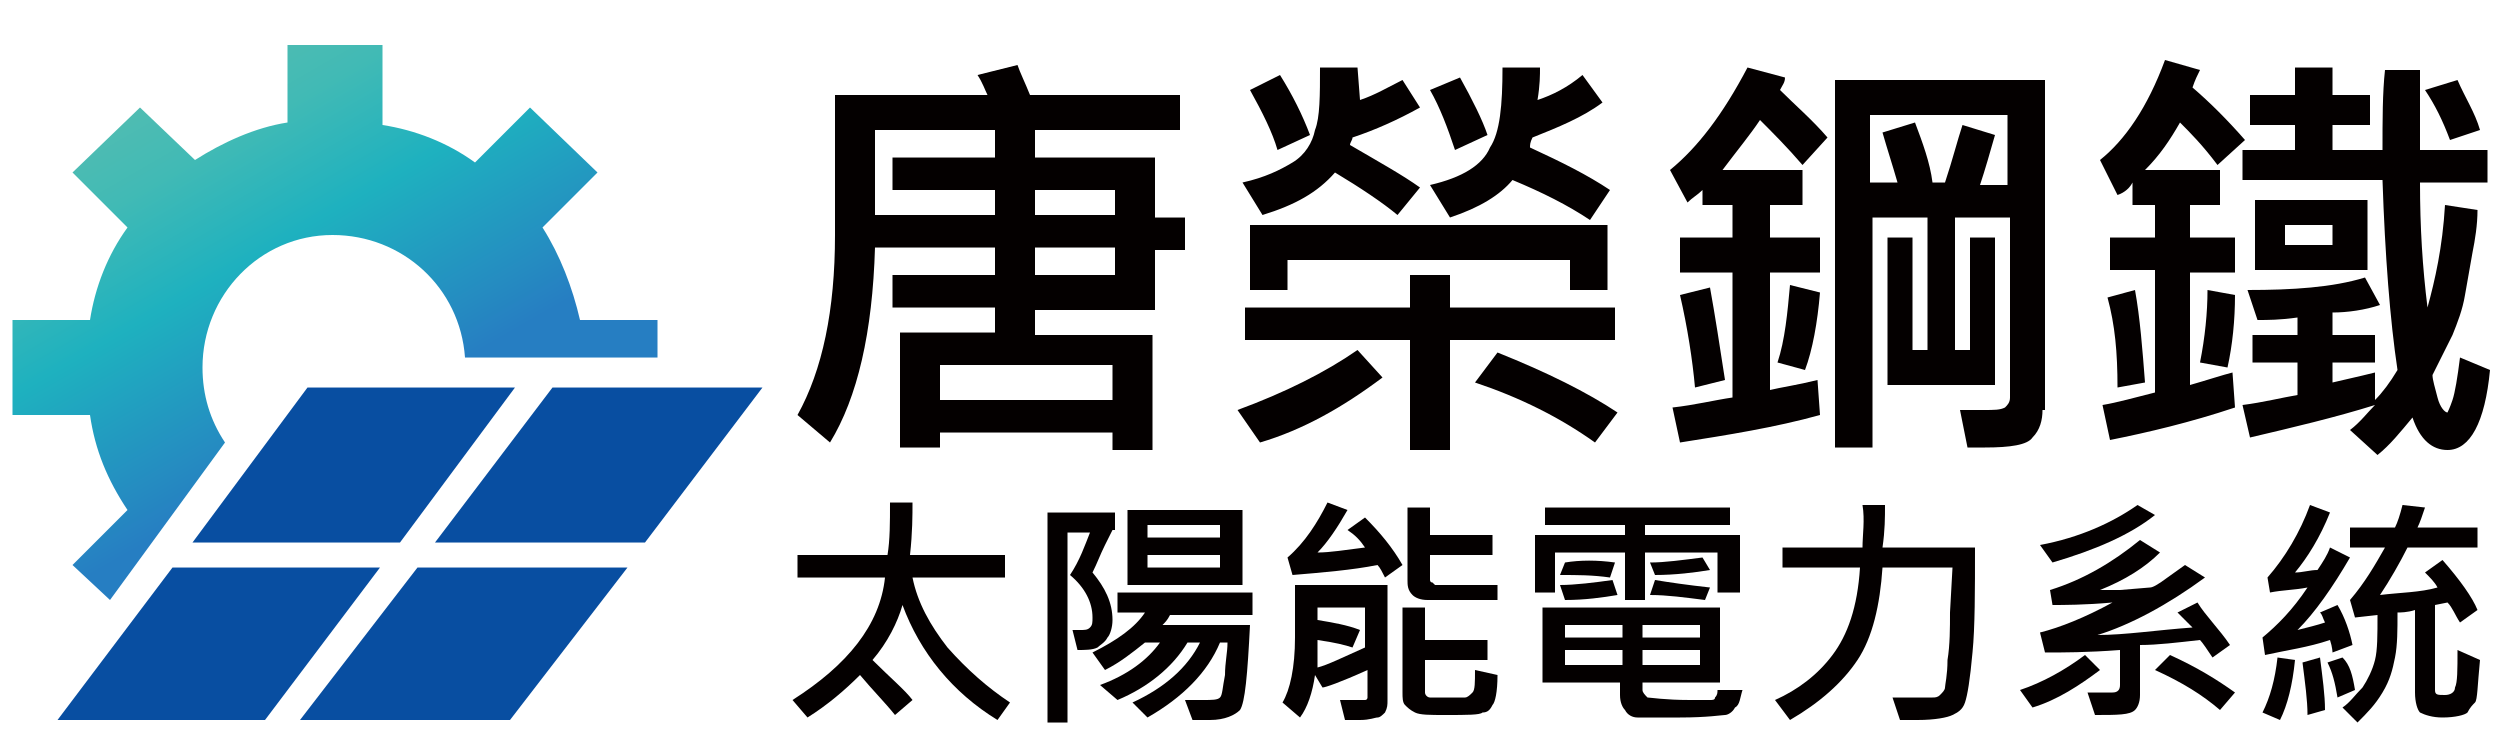 <?xml version="1.0" encoding="utf-8"?>
<!-- Generator: Adobe Illustrator 27.0.0, SVG Export Plug-In . SVG Version: 6.00 Build 0)  -->
<svg version="1.1" id="圖層_1" xmlns="http://www.w3.org/2000/svg" xmlns:xlink="http://www.w3.org/1999/xlink" x="0px" y="0px"
	 viewBox="0 0 100 30" style="enable-background:new 0 0 100 30;" xml:space="preserve">
<style type="text/css">
	.st0{fill:#084EA1;}
	.st1{fill:url(#SVGID_1_);}
	.st2{fill:#040000;}
</style>
<g id="圖層_2_00000080914308371244538000000014073628055710565785_">
	<g id="圖層_1-2">
		<polygon class="st0" points="12.3,15.5 7.7,21.7 16,21.7 20.6,15.5 		"/>
		<polygon class="st0" points="25.8,21.7 30.5,15.5 22.1,15.5 17.4,21.7 		"/>
		<polygon class="st0" points="6.9,22.7 2.3,28.8 10.6,28.8 15.2,22.7 		"/>
		<polygon class="st0" points="20.4,28.8 25.1,22.7 16.7,22.7 12,28.8 		"/>
		
			<linearGradient id="SVGID_1_" gradientUnits="userSpaceOnUse" x1="6.93" y1="26.569" x2="16.43" y2="10.109" gradientTransform="matrix(1 0 0 -1 0 30.11)">
			<stop  offset="0" style="stop-color:#4FBCB2"/>
			<stop  offset="0.15" style="stop-color:#41BAB5"/>
			<stop  offset="0.39" style="stop-color:#1EB1BF"/>
			<stop  offset="0.7" style="stop-color:#258BC1"/>
			<stop  offset="0.8" style="stop-color:#267EC2"/>
		</linearGradient>
		<path class="st1" d="M5.1,20.4l-2.2,2.2L4.4,24L9,17.7c-0.6-0.9-0.9-1.9-0.9-3c0-2.9,2.3-5.3,5.2-5.3c2.8,0,5.1,2.1,5.3,4.9h7.7
			v-1.5h-3.1c-0.3-1.3-0.8-2.6-1.5-3.7l2.2-2.2l-2.7-2.6L19,6.5c-1.1-0.8-2.4-1.3-3.7-1.5V1.8h-3.8v3.1c-1.3,0.2-2.6,0.8-3.7,1.5
			L5.6,4.3L2.9,6.9l2.2,2.2c-0.8,1.1-1.3,2.4-1.5,3.7H0.5v3.8h3.1C3.8,18,4.3,19.2,5.1,20.4z"/>
	</g>
	<g>
		<path class="st2" d="M47.3,5.2h-5.9v1.1h4.8v2.4h1.2v1.3h-1.2v2.4h-4.8v1h4.7V18h-1.6v-0.7h-6.9v0.6H36v-4.6h3.8v-1h-4.1V11h4.1
			V9.9H35c-0.1,3.4-0.7,6-1.8,7.8l-1.3-1.1c1-1.8,1.5-4.2,1.5-7.2V3.8h6.1c-0.1-0.2-0.2-0.5-0.4-0.8l1.6-0.4
			c0.1,0.3,0.3,0.7,0.5,1.2h6V5.2z M39.8,8.6v-1h-4.1V6.3h4.1V5.2H35v3.4H39.8z M44.5,16v-1.4h-6.9V16H44.5z M44.6,8.6v-1h-3.2v1
			H44.6z M44.6,11V9.9h-3.2V11H44.6z"/>
		<path class="st2" d="M55.3,15.1c-1.6,1.2-3.2,2.1-4.9,2.6l-0.9-1.3c1.9-0.7,3.5-1.5,4.8-2.4L55.3,15.1z M56.8,4.3
			c-0.9,0.5-1.8,0.9-2.7,1.2c0,0.1-0.1,0.2-0.1,0.3c1.2,0.7,2.1,1.2,2.8,1.7l-0.9,1.1c-0.6-0.5-1.5-1.1-2.5-1.7
			c-0.7,0.8-1.6,1.3-2.9,1.7l-0.8-1.3c0.9-0.2,1.5-0.5,2-0.8c0.5-0.3,0.8-0.8,0.9-1.3c0.2-0.5,0.2-1.4,0.2-2.5l1.5,0L54.4,4
			c0.6-0.2,1.1-0.5,1.7-0.8L56.8,4.3z M64.5,13.6h-6.5v4.4h-1.6v-4.4h-6.6v-1.3h6.6v-1.3h1.6v1.3h6.6V13.6z M64.3,11.6h-1.5v-1.2
			H51.5v1.2h-1.5V9h14.3V11.6z M52.4,5.4l-1.3,0.6c-0.2-0.7-0.6-1.5-1.1-2.4L51.2,3C51.7,3.8,52.1,4.6,52.4,5.4z M64.4,7.6l-0.8,1.2
			c-0.9-0.6-1.9-1.1-3.1-1.6C60,7.8,59.2,8.3,58,8.7l-0.8-1.3c1.3-0.3,2.1-0.8,2.4-1.5c0.4-0.6,0.5-1.7,0.5-3.2h1.5
			c0,0.3,0,0.7-0.1,1.3c0.6-0.2,1.2-0.5,1.8-1l0.8,1.1c-0.8,0.6-1.8,1-2.8,1.4c-0.1,0.2-0.1,0.3-0.1,0.4C62.5,6.5,63.5,7,64.4,7.6z
			 M59.5,5.4L58.2,6c-0.3-0.9-0.6-1.7-1-2.4l1.2-0.5C58.9,4,59.3,4.8,59.5,5.4z M64.7,16.5l-0.9,1.2c-1.4-1-3-1.8-4.8-2.4l0.9-1.2
			C61.9,14.9,63.5,15.7,64.7,16.5z"/>
		<path class="st2" d="M73.1,5.5l-1,1.1c-0.6-0.7-1.2-1.3-1.7-1.8C70,5.4,69.5,6,68.9,6.8h3.2v1.4h-1.3v1.3h2v1.4h-2v4.7
			c0.4-0.1,1.1-0.2,1.9-0.4l0.1,1.4c-1.8,0.5-3.7,0.8-5.6,1.1l-0.3-1.4c0.9-0.1,1.7-0.3,2.4-0.4v-5h-2.1V9.5h2.1V8.2h-1.2V7.6
			c-0.2,0.2-0.4,0.3-0.6,0.5l-0.7-1.3c1.1-0.9,2.1-2.2,3.1-4.1l1.5,0.4c0,0.2-0.1,0.3-0.2,0.5C71.8,4.2,72.5,4.8,73.1,5.5z M69,15.2
			l-1.2,0.3c-0.1-1.1-0.3-2.4-0.6-3.7l1.2-0.3C68.6,12.6,68.8,13.9,69,15.2z M72.8,11.7c-0.1,1.2-0.3,2.3-0.6,3.1l-1.1-0.3
			c0.3-0.9,0.4-2,0.5-3.1L72.8,11.7z M81.7,16.4c0,0.4-0.1,0.8-0.4,1.1c-0.2,0.3-0.9,0.4-1.9,0.4c-0.2,0-0.5,0-0.7,0l-0.3-1.5
			c0.3,0,0.6,0,0.9,0c0.5,0,0.7,0,0.9-0.1c0.1-0.1,0.2-0.2,0.2-0.4V8.7h-2.2v5.3h0.6V9.5h1v5.9h-4.3V9.5h1v4.5h0.6V8.7h-2.2v9.2
			h-1.5V3.2h8.4V16.4z M80.3,7.3V4.6h-5.5v2.7h1.1c-0.2-0.7-0.4-1.3-0.6-2l1.3-0.4c0.3,0.8,0.6,1.6,0.7,2.4h0.5
			c0.3-0.9,0.5-1.7,0.7-2.3l1.3,0.4c-0.2,0.7-0.4,1.4-0.6,2H80.3z"/>
		<path class="st2" d="M89.8,5.6l-1.1,1c-0.6-0.8-1.1-1.3-1.5-1.7c-0.4,0.7-0.8,1.3-1.4,1.9h3v1.4h-1.2v1.3h1.8v1.4h-1.8v4.5
			c0.7-0.2,1.3-0.4,1.7-0.5l0.1,1.4c-1.8,0.6-3.5,1-5,1.3l-0.3-1.4c0.6-0.1,1.3-0.3,2.1-0.5v-4.9h-1.8V9.5h1.8V8.2h-0.9V7.3
			c-0.1,0.2-0.3,0.4-0.6,0.5l-0.7-1.4c1-0.8,1.9-2.1,2.6-4l1.4,0.4c-0.1,0.2-0.2,0.4-0.3,0.7C88.4,4.1,89.1,4.8,89.8,5.6z
			 M85.8,15.3l-1.1,0.2c0-1.4-0.1-2.5-0.4-3.6l1.1-0.3C85.6,12.7,85.7,14,85.8,15.3z M89.4,11.8c0,1-0.1,2-0.3,2.9L88,14.5
			c0.2-1,0.3-2,0.3-2.9L89.4,11.8z M99.6,14.8c-0.2,2.1-0.8,3.2-1.7,3.2c-0.6,0-1.1-0.4-1.4-1.3c-0.5,0.6-0.9,1.1-1.4,1.5L94,17.2
			c0.4-0.3,0.7-0.7,1-1c-1.6,0.5-3.3,0.9-5,1.3l-0.3-1.3c0.8-0.1,1.6-0.3,2.2-0.4v-1.3h-1.8v-1.1h1.8v-0.7c-0.7,0.1-1.2,0.1-1.6,0.1
			l-0.4-1.2c1.8,0,3.4-0.1,4.7-0.5l0.6,1.1c-0.6,0.2-1.3,0.3-1.9,0.3v0.9H95v1.1h-1.7v0.8c0.4-0.1,0.9-0.2,1.7-0.4l0,1.1
			c0.3-0.3,0.6-0.7,0.9-1.2c-0.3-2-0.5-4.6-0.6-7.6h-5.6V6h2.1V5h-1.8V3.8h1.8V2.7h1.5v1.1h1.5V5h-1.5v1h2c0-1.2,0-2.3,0.1-3.2h1.4
			c0,0.4,0,1,0,1.6c0,0.6,0,1.2,0,1.6h2.7v1.3h-2.7c0,1.8,0.1,3.4,0.3,5c0.3-1.1,0.6-2.4,0.7-4.1l1.3,0.2c0,0.6-0.1,1.2-0.2,1.7
			c-0.1,0.6-0.2,1.1-0.3,1.7c-0.1,0.6-0.3,1.1-0.5,1.6L97.3,15c0,0.2,0.1,0.5,0.2,0.9c0.1,0.4,0.3,0.6,0.4,0.6c0,0,0.1-0.2,0.2-0.5
			c0.1-0.3,0.2-0.9,0.3-1.7L99.6,14.8z M94.7,10.8h-4.5V8h4.5V10.8z M93.3,9.8V9h-1.9v0.8H93.3z M99.2,5.2l-1.2,0.4
			c-0.3-0.8-0.6-1.4-1-2l1.3-0.4C98.6,3.9,99,4.5,99.2,5.2z"/>
		<path class="st2" d="M40.4,28.1l-0.5,0.7c-1.8-1.1-3.1-2.7-3.8-4.6c-0.2,0.7-0.6,1.5-1.2,2.2c0.7,0.7,1.3,1.2,1.6,1.6l-0.7,0.6
			c-0.4-0.5-0.9-1-1.4-1.6c-0.6,0.6-1.3,1.2-2.1,1.7L31.7,28c2.2-1.4,3.5-3,3.7-4.9h-3.5v-0.9h3.6c0.1-0.6,0.1-1.3,0.1-2.1h0.9
			c0,0.5,0,1.2-0.1,2.1h3.8v0.9h-3.7c0.2,1,0.7,1.9,1.4,2.8C38.7,26.8,39.5,27.5,40.4,28.1z"/>
		<path class="st2" d="M44.5,21.2c0,0-0.1,0.2-0.3,0.6c-0.2,0.4-0.3,0.7-0.5,1.1c0.5,0.6,0.8,1.2,0.8,1.9c0,0.3-0.1,0.6-0.2,0.7
			c-0.1,0.2-0.3,0.3-0.4,0.4c-0.2,0.1-0.5,0.1-0.8,0.1l-0.2-0.8c0.1,0,0.2,0,0.3,0c0.2,0,0.3,0,0.4-0.1c0.1-0.1,0.1-0.2,0.1-0.4
			c0-0.6-0.3-1.2-0.9-1.7c0.4-0.6,0.6-1.2,0.8-1.7h-0.9v7.6h-0.8v-8.4h2.7V21.2z M50.1,24.6h-3.3c-0.1,0.2-0.2,0.3-0.3,0.4H50
			c-0.1,2-0.2,3.1-0.4,3.4c-0.2,0.2-0.6,0.4-1.2,0.4c-0.2,0-0.4,0-0.7,0l-0.3-0.8c0.3,0,0.5,0,0.7,0c0.4,0,0.6,0,0.7-0.1
			c0.1-0.1,0.1-0.4,0.2-0.9c0-0.5,0.1-0.9,0.1-1.3h-0.3c-0.5,1.2-1.5,2.2-2.9,3l-0.6-0.6c1.3-0.6,2.2-1.4,2.7-2.4h-0.5
			c-0.6,1-1.6,1.8-2.8,2.3L44,27.4c1.1-0.4,1.9-1,2.4-1.7h-0.6c-0.5,0.4-1,0.8-1.6,1.1l-0.5-0.7c1-0.5,1.7-1,2.1-1.6h-1.1v-0.8h5.4
			V24.6z M49.7,23.4h-4.6v-3h4.6V23.4z M48.8,21.5v-0.5h-2.9v0.5H48.8z M48.8,22.7v-0.5h-2.9v0.5H48.8z"/>
		<path class="st2" d="M55.5,28c0,0.2,0,0.3-0.1,0.5c-0.1,0.1-0.2,0.2-0.3,0.2c-0.1,0-0.3,0.1-0.7,0.1c-0.1,0-0.3,0-0.6,0l-0.2-0.8
			c0.2,0,0.3,0,0.5,0c0.3,0,0.4,0,0.5,0s0.1-0.1,0.1-0.1v-1.1c-1.1,0.5-1.7,0.7-1.8,0.7L52.6,27c-0.1,0.7-0.3,1.3-0.6,1.7l-0.7-0.6
			c0.3-0.5,0.5-1.4,0.5-2.6v-2.1h3.7V28z M56.1,22.6l-0.7,0.5c-0.1-0.2-0.2-0.4-0.3-0.5c-1,0.2-2.2,0.3-3.4,0.4l-0.2-0.7
			c0.7-0.6,1.2-1.4,1.6-2.2l0.8,0.3c-0.4,0.7-0.8,1.3-1.2,1.7c0.5,0,1.1-0.1,1.9-0.2c-0.2-0.3-0.4-0.5-0.7-0.7l0.7-0.5
			C55.2,21.3,55.7,21.9,56.1,22.6z M54.6,25.9v-1.6h-1.9v0.5c0.6,0.1,1.2,0.2,1.7,0.4l-0.3,0.7c-0.3-0.1-0.7-0.2-1.4-0.3
			c0,0.4,0,0.7,0,1.1C53.1,26.6,53.7,26.3,54.6,25.9z M59.9,27c0,0.7-0.1,1.1-0.2,1.2c-0.1,0.2-0.2,0.3-0.4,0.3
			c-0.1,0.1-0.6,0.1-1.5,0.1c-0.6,0-1,0-1.2-0.1c-0.2-0.1-0.3-0.2-0.4-0.3c-0.1-0.1-0.1-0.3-0.1-0.5v-3.4h0.9v1.3h2.5v0.8h-2.5v1.3
			c0,0.1,0.1,0.2,0.2,0.2h1.4c0.1,0,0.2-0.1,0.3-0.2c0.1-0.1,0.1-0.4,0.1-0.9L59.9,27z M59.8,24h-2.7c-0.3,0-0.5-0.1-0.6-0.2
			c-0.2-0.2-0.2-0.4-0.2-0.6v-2.9h0.9v1.1h2.5v0.8h-2.5v1c0,0,0,0.1,0.1,0.1c0,0,0.1,0.1,0.1,0.1h2.5V24z"/>
		<path class="st2" d="M69.5,23.7h-0.8v-1.6h-2.9V24h-0.8v-1.9h-2.8v1.6h-0.8v-2.3h3.6v-0.4h-3.2v-0.7h7.4v0.7h-3.4v0.4h3.8V23.7z
			 M69.7,27.6c-0.1,0.3-0.1,0.6-0.3,0.7c-0.1,0.2-0.3,0.3-0.4,0.3c-0.1,0-0.7,0.1-1.8,0.1c-0.9,0-1.4,0-1.7,0
			c-0.2,0-0.4-0.1-0.5-0.3c-0.1-0.1-0.2-0.3-0.2-0.6v-0.5h-3.1v-3h7.1v3h-3.1v0.3c0,0.1,0.1,0.2,0.2,0.3c0.1,0,0.7,0.1,1.7,0.1
			c0.4,0,0.7,0,0.8,0c0.1,0,0.2,0,0.2-0.1c0.1-0.1,0.1-0.2,0.1-0.3L69.7,27.6z M64.7,23.8c-0.6,0.1-1.3,0.2-2.1,0.2l-0.2-0.6
			c0.6,0,1.4-0.1,2.1-0.2L64.7,23.8z M64.6,22.5l-0.2,0.6c-0.7-0.1-1.3-0.1-2-0.1l0.2-0.5C63.2,22.4,63.9,22.4,64.6,22.5z
			 M64.9,25.5v-0.5h-2.3v0.5H64.9z M64.9,26.6v-0.6h-2.3v0.6H64.9z M68,25.5v-0.5h-2.3v0.5H68z M68,26.6v-0.6h-2.3v0.6H68z
			 M68.4,22.8C67.8,22.9,67,23,66.2,23L66,22.5c0.6,0,1.3-0.1,2.1-0.2L68.4,22.8z M68.4,23.5L68.2,24c-0.8-0.1-1.5-0.2-2.2-0.2
			l0.2-0.6C66.8,23.3,67.5,23.4,68.4,23.5z"/>
		<path class="st2" d="M79,21.9c0,1.7,0,3.2-0.1,4.2c-0.1,1.1-0.2,1.7-0.3,2c-0.1,0.3-0.3,0.4-0.5,0.5c-0.2,0.1-0.7,0.2-1.4,0.2
			c-0.2,0-0.4,0-0.7,0l-0.3-0.9c0.3,0,0.9,0,1.6,0c0.1,0,0.2,0,0.3-0.1c0.1-0.1,0.2-0.2,0.2-0.3c0-0.1,0.1-0.5,0.1-1.1
			c0.1-0.6,0.1-1.3,0.1-1.9l0.1-1.8h-2.8c-0.1,1.5-0.4,2.8-1,3.7s-1.5,1.7-2.7,2.4L71,28c0.9-0.4,1.7-1,2.3-1.8
			c0.6-0.8,1-1.9,1.1-3.5h-3.1v-0.8h3.2c0-0.5,0.1-1.1,0-1.7h0.9c0,0.5,0,1-0.1,1.7H79z"/>
		<path class="st2" d="M84,26.8c-0.8,0.6-1.7,1.2-2.7,1.5l-0.5-0.7c0.9-0.3,1.8-0.8,2.6-1.4L84,26.8z M89.2,25.8l-0.7,0.5
			c-0.2-0.3-0.4-0.6-0.5-0.7c-0.9,0.1-1.7,0.2-2.4,0.2v2c0,0.3-0.1,0.5-0.2,0.6c-0.2,0.2-0.7,0.2-1.6,0.2l-0.3-0.9c0.4,0,0.7,0,1,0
			c0.2,0,0.3-0.1,0.3-0.3V26c-1.3,0.1-2.3,0.1-3,0.1l-0.2-0.8c0.8-0.2,1.8-0.6,2.9-1.2c-1.1,0.1-2,0.1-2.4,0.1l-0.1-0.6
			c1.3-0.4,2.5-1.1,3.6-2l0.8,0.5c-0.6,0.6-1.4,1.1-2.4,1.5l0.8,0l1.2-0.1c0.1,0,0.3-0.1,0.7-0.4l0.7-0.5l0.8,0.5
			c-1.5,1.1-3,1.9-4.3,2.3c1.1,0,2.4-0.2,3.8-0.3c-0.2-0.2-0.4-0.4-0.6-0.6l0.8-0.4C88.2,24.6,88.8,25.2,89.2,25.8z M86.2,20.6
			c-1,0.8-2.4,1.4-4.1,1.9l-0.5-0.7c1.6-0.3,2.9-0.9,3.9-1.6L86.2,20.6z M89.4,27.7l-0.6,0.7c-0.7-0.6-1.5-1.1-2.6-1.6l0.6-0.6
			C87.9,26.7,88.7,27.2,89.4,27.7z"/>
		<path class="st2" d="M91.8,26.4c-0.1,1-0.3,1.8-0.6,2.4l-0.7-0.3c0.3-0.6,0.5-1.3,0.6-2.2L91.8,26.4z M94.1,25.8l-0.8,0.3
			c0,0,0-0.2-0.1-0.5c-0.9,0.3-1.7,0.4-2.6,0.6l-0.1-0.7c0.6-0.5,1.2-1.1,1.8-2c-0.5,0.1-1,0.1-1.5,0.2l-0.1-0.6
			c0.7-0.8,1.3-1.8,1.7-2.9l0.8,0.3c-0.4,1-0.9,1.8-1.4,2.4c0.3,0,0.6-0.1,0.9-0.1c0.2-0.3,0.4-0.6,0.5-0.9l0.8,0.4
			c-0.7,1.2-1.4,2.2-2.1,2.9c0.4-0.1,0.8-0.2,1.1-0.3c-0.1-0.2-0.1-0.3-0.2-0.4l0.7-0.3C93.8,24.7,94,25.3,94.1,25.8z M93,28.4
			l-0.7,0.2c0-0.6-0.1-1.3-0.2-2.1l0.7-0.2C92.9,27.1,93,27.8,93,28.4z M94.2,27.6l-0.7,0.3c-0.1-0.6-0.2-1-0.4-1.4l0.6-0.2
			C94,26.6,94.1,27,94.2,27.6z M99.2,26.4c-0.1,1-0.1,1.6-0.2,1.7c-0.1,0.1-0.2,0.2-0.3,0.4c-0.1,0.1-0.5,0.2-1,0.2
			c-0.4,0-0.7-0.1-0.9-0.2c-0.1-0.1-0.2-0.4-0.2-0.8v-3.3c-0.3,0.1-0.6,0.1-0.7,0.1c0,0.7,0,1.3-0.1,1.8c-0.1,0.5-0.2,0.9-0.5,1.4
			c-0.3,0.5-0.6,0.8-1,1.2l-0.6-0.6c0.3-0.2,0.5-0.5,0.8-0.8c0.2-0.3,0.4-0.7,0.5-1.1s0.1-1,0.1-1.8l-0.9,0.1L94,24
			c0.6-0.7,1-1.4,1.4-2.1h-1.4v-0.8h1.8c0.1-0.2,0.2-0.5,0.3-0.9l0.9,0.1c-0.1,0.3-0.2,0.6-0.3,0.8h2.4v0.8h-2.8
			c-0.3,0.6-0.7,1.3-1.1,1.9c0.8-0.1,1.6-0.1,2.3-0.3c-0.1-0.2-0.3-0.4-0.5-0.6l0.7-0.5c0.7,0.8,1.2,1.5,1.4,2l-0.7,0.5
			c-0.2-0.3-0.3-0.6-0.5-0.8l-0.5,0.1v3.4c0,0.2,0.1,0.2,0.4,0.2c0.2,0,0.4-0.1,0.4-0.3c0.1-0.2,0.1-0.7,0.1-1.5L99.2,26.4z"/>
	</g>
</g>
</svg>
